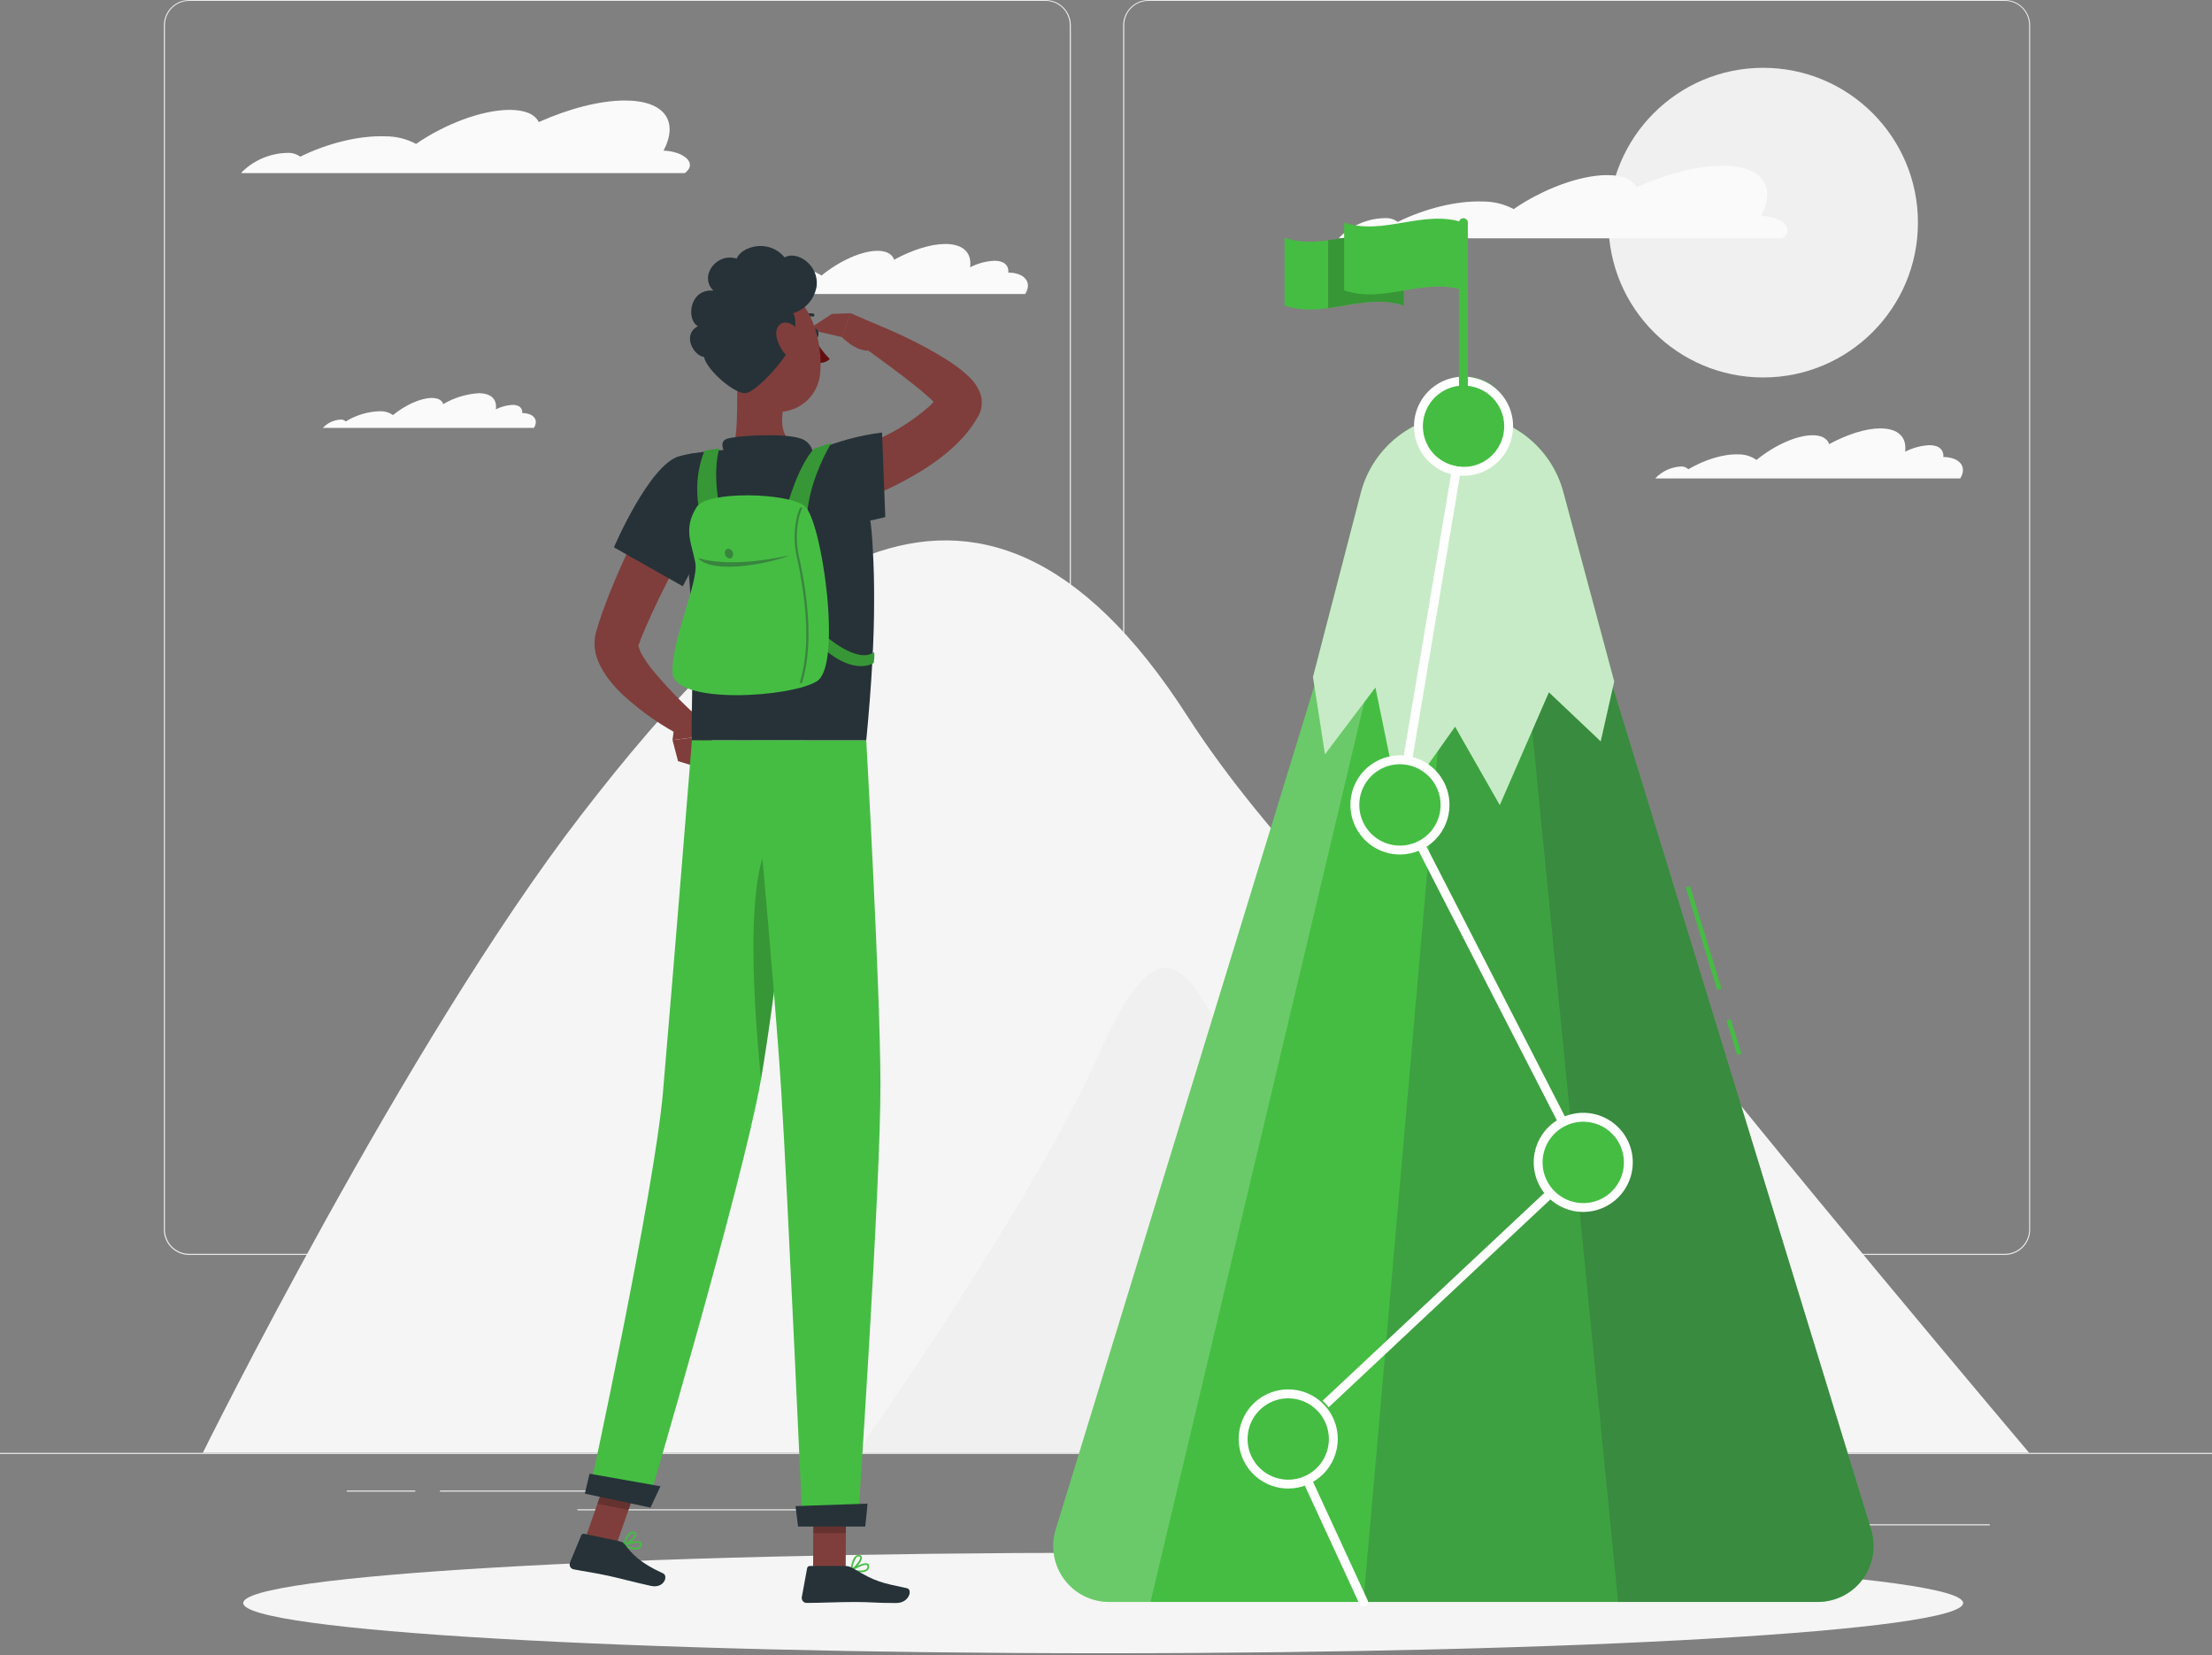 <svg width="393" height="294" viewBox="0 0 393 294" fill="none" xmlns="http://www.w3.org/2000/svg">
<rect x="0" y="0" width="393" height="294" fill="#808080" stroke="none"/>
<g clip-path="url(#clip0_100_11911)">
<path d="M393 258.058H-1V258.255H393V258.058Z" fill="#EBEBEB"/>
<path d="M353.521 270.74H311.702V270.937H353.521V270.74Z" fill="#EBEBEB"/>
<path d="M260.001 268.273H213.777V268.47H260.001V268.273Z" fill="#EBEBEB"/>
<path d="M313.719 267.138H298.598V267.335H313.719V267.138Z" fill="#EBEBEB"/>
<path d="M112.204 264.75H78.17V264.947H112.204V264.75Z" fill="#EBEBEB"/>
<path d="M73.781 264.75H61.614V264.947H73.781V264.75Z" fill="#EBEBEB"/>
<path d="M145.308 268.076H102.598V268.273H145.308V268.076Z" fill="#EBEBEB"/>
<path d="M185.756 222.904H33.609C32.416 222.904 31.271 222.43 30.427 221.586C29.584 220.742 29.11 219.597 29.11 218.403V4.461C29.12 3.274 29.599 2.14 30.441 1.304C31.284 0.469 32.422 -4.54998e-05 33.609 3.31246e-09H185.756C186.949 3.31248e-09 188.094 0.474 188.938 1.318C189.781 2.162 190.255 3.307 190.255 4.501V218.403C190.255 219.597 189.781 220.742 188.938 221.586C188.094 222.43 186.949 222.904 185.756 222.904ZM33.609 0.158C32.468 0.16 31.375 0.614 30.569 1.42C29.762 2.227 29.309 3.32 29.306 4.461V218.403C29.309 219.544 29.762 220.638 30.569 221.444C31.375 222.251 32.468 222.705 33.609 222.707H185.756C186.896 222.705 187.99 222.251 188.796 221.444C189.602 220.638 190.056 219.544 190.058 218.403V4.461C190.056 3.32 189.602 2.227 188.796 1.42C187.99 0.614 186.896 0.16 185.756 0.158H33.609Z" fill="#EBEBEB"/>
<path d="M356.208 222.904H204.045C202.853 222.902 201.709 222.427 200.866 221.584C200.023 220.74 199.548 219.596 199.546 218.403V4.461C199.558 3.275 200.038 2.142 200.88 1.307C201.722 0.471 202.859 0.002 204.045 0H356.208C357.392 0.004 358.526 0.475 359.366 1.31C360.205 2.145 360.682 3.277 360.692 4.461V218.403C360.692 219.594 360.22 220.737 359.38 221.58C358.539 222.424 357.399 222.9 356.208 222.904ZM204.045 0.158C202.905 0.16 201.812 0.614 201.005 1.42C200.199 2.227 199.745 3.32 199.743 4.461V218.403C199.745 219.544 200.199 220.638 201.005 221.444C201.812 222.251 202.905 222.705 204.045 222.707H356.208C357.349 222.705 358.442 222.251 359.248 221.444C360.055 220.638 360.509 219.544 360.511 218.403V4.461C360.509 3.32 360.055 2.227 359.248 1.42C358.442 0.614 357.349 0.16 356.208 0.158H204.045Z" fill="#EBEBEB"/>
<path d="M292.751 175.596C272.594 149.459 263.264 123.835 238.757 161.542C227.725 149.885 218.04 138.227 210.98 127.232C172.801 67.746 134.418 104.374 103.245 144.777C72.071 185.181 36.036 258.05 36.036 258.05H360.511C360.511 258.05 313.026 201.89 292.751 175.596Z" fill="#F5F5F5"/>
<path d="M223.58 196.594C213.139 176.991 208.34 157.759 195.543 186.607C183.376 214.044 152.203 258.05 152.203 258.05H258.457C258.457 258.05 234.005 216.188 223.58 196.594Z" fill="#F0F0F0"/>
<path d="M51.142 27.154C51.928 27.126 52.7 27.365 53.333 27.831C58.147 25.467 63.734 24.048 68.407 24.214C70.33 24.193 72.227 24.656 73.923 25.561C79.053 22.022 85.664 19.516 90.534 19.516C93.3 19.516 95.057 20.304 95.719 21.683C101.03 19.319 106.523 17.853 111.006 17.853C118.146 17.853 120.604 21.557 117.893 26.759C121.258 26.846 124.095 28.903 121.676 30.748H42.844C42.939 30.63 43.033 30.519 43.144 30.401C45.305 28.349 48.162 27.189 51.142 27.154Z" fill="#FAFAFA"/>
<path d="M132.582 50.106C132.813 50.097 133.044 50.135 133.259 50.219C133.475 50.304 133.671 50.431 133.835 50.595C136.75 48.892 140.076 47.844 142.794 47.962C143.922 47.954 145.024 48.299 145.946 48.947C149.098 46.378 153.038 44.549 155.922 44.549C157.498 44.549 158.531 45.14 158.854 46.126C162.061 44.4 165.339 43.335 167.963 43.335C171.209 43.335 172.691 44.967 172.352 47.474C173.691 46.788 175.16 46.393 176.662 46.315C178.396 46.315 179.239 47.103 179.152 48.435C179.305 48.427 179.457 48.427 179.61 48.435C182.257 48.648 183.345 50.319 182.139 52.226H127.948C129.154 50.937 130.818 50.176 132.582 50.106Z" fill="#FAFAFA"/>
<path d="M60.566 74.525C60.725 74.518 60.884 74.544 61.032 74.603C61.18 74.661 61.314 74.75 61.425 74.864C63.289 73.706 65.433 73.076 67.627 73.043C68.412 73.034 69.181 73.272 69.825 73.721C72 71.947 74.75 70.686 76.72 70.686C77.847 70.686 78.525 71.088 78.754 71.774C80.674 70.644 82.834 69.982 85.058 69.843C87.303 69.843 88.335 70.97 88.099 72.704C89.025 72.232 90.04 71.963 91.078 71.916C92.275 71.916 92.859 72.491 92.796 73.382H93.111C94.947 73.532 95.688 74.682 94.86 75.999H57.359C58.194 75.106 59.345 74.576 60.566 74.525Z" fill="#FAFAFA"/>
<path d="M313.262 67.045C328.446 67.045 340.756 54.732 340.756 39.544C340.756 24.356 328.446 12.044 313.262 12.044C298.078 12.044 285.769 24.356 285.769 39.544C285.769 54.732 298.078 67.045 313.262 67.045Z" fill="#F0F0F0"/>
<path d="M246.156 38.74C246.941 38.715 247.711 38.95 248.347 39.41C253.162 37.046 258.749 35.635 263.413 35.792C265.336 35.776 267.231 36.239 268.929 37.14C274.051 33.609 280.671 31.103 285.541 31.103C288.306 31.103 290.064 31.891 290.726 33.262C296.037 30.898 301.529 29.432 306.013 29.432C313.152 29.432 315.611 33.136 312.9 38.338C316.265 38.433 319.101 40.482 316.682 42.327H237.859C237.953 42.216 238.048 42.098 238.158 41.98C240.318 39.926 243.176 38.769 246.156 38.74Z" fill="#FAFAFA"/>
<path d="M298.7 82.856C298.932 82.845 299.164 82.883 299.38 82.969C299.596 83.055 299.792 83.185 299.953 83.353C302.876 81.642 306.202 80.594 308.92 80.712C310.048 80.701 311.151 81.046 312.072 81.697C315.224 79.128 319.164 77.307 322.041 77.307C323.664 77.307 324.657 77.89 324.98 78.883C328.187 77.157 331.465 76.093 334.081 76.093C337.328 76.093 338.809 77.725 338.478 80.231C339.817 79.545 341.286 79.15 342.789 79.073C344.522 79.073 345.365 79.9 345.279 81.193H345.728C348.383 81.414 349.463 83.077 348.265 84.984H294.074C295.276 83.694 296.938 82.929 298.7 82.856Z" fill="#FAFAFA"/>
<path d="M196 293.653C280.381 293.653 348.785 289.659 348.785 284.731C348.785 279.803 280.381 275.808 196 275.808C111.619 275.808 43.215 279.803 43.215 284.731C43.215 289.659 111.619 293.653 196 293.653Z" fill="#F5F5F5"/>
<path d="M307.511 181.026L306.758 181.258L308.634 187.376L309.387 187.145L307.511 181.026Z" fill="#45BD43"/>
<path d="M300.268 157.395L299.514 157.626L305.096 175.832L305.85 175.601L300.268 157.395Z" fill="#45BD43"/>
<path d="M274.012 81.185H245.983L187.553 271.717C187.101 273.201 187.003 274.771 187.267 276.3C187.531 277.828 188.149 279.274 189.072 280.521C189.995 281.768 191.198 282.781 192.583 283.479C193.968 284.177 195.497 284.541 197.048 284.541H322.955C324.508 284.542 326.039 284.178 327.426 283.479C328.812 282.78 330.016 281.765 330.939 280.516C331.863 279.267 332.48 277.82 332.743 276.289C333.005 274.758 332.905 273.187 332.45 271.702L274.012 81.185Z" fill="#45BD43"/>
<path opacity="0.2" d="M274.012 81.185H260.002L242.232 284.541H322.955C324.508 284.542 326.039 284.178 327.426 283.479C328.812 282.78 330.016 281.765 330.939 280.516C331.863 279.267 332.48 277.82 332.743 276.289C333.005 274.758 332.905 273.187 332.45 271.702L274.012 81.185Z" fill="#263238"/>
<path opacity="0.2" d="M274.012 81.185H267.432L287.487 284.541H322.947C324.5 284.542 326.031 284.178 327.418 283.479C328.804 282.78 330.008 281.765 330.931 280.516C331.855 279.267 332.472 277.82 332.735 276.289C332.997 274.758 332.897 273.187 332.442 271.702L274.012 81.185Z" fill="#263238"/>
<path opacity="0.2" d="M245.983 81.185H252.736L204.408 284.541H197.048C195.495 284.542 193.964 284.178 192.577 283.479C191.191 282.78 189.987 281.765 189.064 280.516C188.141 279.267 187.523 277.82 187.26 276.289C186.998 274.758 187.098 273.187 187.553 271.702L245.983 81.185Z" fill="white"/>
<path d="M259.781 73.61C263.873 73.609 267.851 74.957 271.099 77.447C274.348 79.936 276.684 83.428 277.747 87.38L286.793 121.037L284.39 131.677L275.186 122.96L266.463 142.996L258.52 129.068L248.654 142.996L244.368 122.109L235.4 133.995L233.272 120.248L241.783 87.491C242.827 83.512 245.159 79.992 248.416 77.481C251.672 74.969 255.669 73.608 259.781 73.61Z" fill="#45BD43"/>
<path opacity="0.7" d="M259.781 73.61C263.873 73.609 267.851 74.957 271.099 77.447C274.348 79.936 276.684 83.428 277.747 87.38L286.793 121.037L284.39 131.677L275.186 122.96L266.463 142.996L258.52 129.068L248.654 142.996L244.368 122.109L235.4 133.995L233.272 120.248L241.783 87.491C242.827 83.512 245.159 79.992 248.416 77.481C251.672 74.969 255.669 73.608 259.781 73.61Z" fill="white"/>
<path d="M242.232 285.33C242.081 285.33 241.934 285.287 241.807 285.206C241.679 285.125 241.578 285.009 241.515 284.872L228.158 255.93C228.089 255.779 228.07 255.61 228.102 255.447C228.135 255.284 228.218 255.136 228.34 255.023L280.348 206.296L248.04 143.335C247.963 143.181 247.936 143.008 247.961 142.838L259.261 75.581C259.295 75.372 259.411 75.185 259.583 75.061C259.756 74.938 259.97 74.888 260.179 74.922C260.388 74.957 260.575 75.073 260.698 75.245C260.821 75.418 260.871 75.632 260.837 75.841L249.576 142.838L282.026 206.099C282.104 206.251 282.13 206.423 282.102 206.591C282.073 206.758 281.992 206.912 281.868 207.029L229.86 255.772L242.973 284.218C243.062 284.407 243.072 284.624 243.001 284.821C242.93 285.017 242.784 285.178 242.595 285.267C242.48 285.314 242.356 285.336 242.232 285.33Z" fill="white"/>
<path d="M289.082 208.291C290.098 203.982 287.431 199.665 283.123 198.648C278.815 197.631 274.499 200.299 273.482 204.608C272.466 208.917 275.134 213.234 279.441 214.251C283.749 215.268 288.065 212.599 289.082 208.291Z" fill="#45BD43"/>
<path d="M281.293 215.266C279.552 215.266 277.851 214.75 276.403 213.782C274.956 212.815 273.827 211.44 273.161 209.831C272.495 208.222 272.321 206.452 272.66 204.744C273 203.036 273.838 201.468 275.069 200.236C276.3 199.005 277.869 198.167 279.576 197.827C281.283 197.487 283.053 197.662 284.662 198.328C286.27 198.994 287.645 200.123 288.612 201.571C289.579 203.018 290.095 204.721 290.095 206.462C290.093 208.796 289.165 211.035 287.515 212.685C285.865 214.336 283.627 215.264 281.293 215.266ZM281.293 199.242C279.864 199.242 278.466 199.666 277.278 200.461C276.089 201.255 275.163 202.385 274.616 203.706C274.07 205.027 273.927 206.481 274.207 207.883C274.486 209.285 275.175 210.573 276.186 211.583C277.198 212.594 278.486 213.282 279.888 213.56C281.291 213.838 282.744 213.693 284.064 213.145C285.384 212.597 286.512 211.669 287.305 210.48C288.098 209.29 288.521 207.892 288.519 206.462C288.517 204.546 287.755 202.71 286.4 201.356C285.045 200.002 283.208 199.242 281.293 199.242Z" fill="white"/>
<path d="M237.639 256.158C238.347 251.775 235.369 247.647 230.987 246.939C226.605 246.231 222.479 249.21 221.771 253.592C221.063 257.975 224.041 262.103 228.423 262.811C232.804 263.519 236.931 260.54 237.639 256.158Z" fill="#45BD43"/>
<path d="M228.875 264.395C227.134 264.395 225.432 263.878 223.985 262.911C222.537 261.943 221.409 260.567 220.743 258.958C220.077 257.349 219.903 255.578 220.243 253.87C220.583 252.162 221.423 250.593 222.654 249.362C223.886 248.131 225.455 247.293 227.163 246.955C228.871 246.616 230.641 246.791 232.249 247.459C233.857 248.126 235.232 249.256 236.198 250.705C237.164 252.154 237.679 253.857 237.677 255.598C237.675 257.932 236.747 260.17 235.097 261.819C233.446 263.468 231.208 264.395 228.875 264.395ZM228.875 248.371C227.446 248.371 226.049 248.795 224.861 249.589C223.673 250.383 222.746 251.512 222.2 252.833C221.653 254.153 221.51 255.607 221.788 257.009C222.067 258.411 222.755 259.699 223.766 260.709C224.776 261.72 226.064 262.409 227.466 262.687C228.867 262.966 230.32 262.823 231.641 262.276C232.961 261.729 234.09 260.803 234.884 259.614C235.678 258.425 236.101 257.028 236.101 255.598C236.099 253.682 235.337 251.845 233.983 250.49C232.628 249.135 230.791 248.373 228.875 248.371Z" fill="white"/>
<path d="M248.725 150.988C253.151 150.988 256.739 147.399 256.739 142.972C256.739 138.545 253.151 134.956 248.725 134.956C244.299 134.956 240.711 138.545 240.711 142.972C240.711 147.399 244.299 150.988 248.725 150.988Z" fill="#45BD43"/>
<path d="M248.725 151.776C246.984 151.776 245.283 151.26 243.835 150.293C242.388 149.325 241.26 147.95 240.593 146.341C239.927 144.733 239.753 142.962 240.092 141.255C240.432 139.547 241.27 137.978 242.501 136.747C243.732 135.515 245.301 134.677 247.008 134.337C248.716 133.997 250.485 134.172 252.094 134.838C253.702 135.505 255.077 136.633 256.044 138.081C257.011 139.529 257.527 141.231 257.527 142.972C257.525 145.307 256.597 147.545 254.947 149.195C253.297 150.846 251.059 151.774 248.725 151.776ZM248.725 135.744C247.296 135.744 245.899 136.168 244.711 136.962C243.522 137.757 242.596 138.886 242.049 140.206C241.502 141.527 241.359 142.98 241.638 144.382C241.917 145.784 242.605 147.072 243.616 148.083C244.626 149.094 245.914 149.782 247.316 150.061C248.717 150.34 250.17 150.197 251.491 149.65C252.811 149.103 253.939 148.176 254.733 146.988C255.527 145.799 255.951 144.402 255.951 142.972C255.949 141.056 255.187 139.219 253.833 137.864C252.478 136.509 250.641 135.746 248.725 135.744Z" fill="white"/>
<path d="M268.258 76.211C268.966 71.828 265.988 67.701 261.606 66.992C257.224 66.284 253.098 69.263 252.39 73.646C251.682 78.028 254.66 82.156 259.042 82.864C263.423 83.572 267.55 80.594 268.258 76.211Z" fill="#45BD43"/>
<path d="M260.025 84.511C258.284 84.511 256.582 83.995 255.134 83.027C253.687 82.059 252.558 80.683 251.892 79.074C251.226 77.465 251.053 75.694 251.393 73.986C251.733 72.278 252.572 70.71 253.804 69.478C255.036 68.248 256.605 67.41 258.313 67.071C260.021 66.732 261.791 66.907 263.399 67.575C265.007 68.243 266.381 69.372 267.347 70.821C268.314 72.27 268.829 73.973 268.827 75.715C268.823 78.048 267.894 80.284 266.244 81.933C264.594 83.582 262.358 84.509 260.025 84.511ZM260.025 68.487C258.596 68.487 257.199 68.911 256.011 69.705C254.822 70.499 253.896 71.628 253.349 72.949C252.802 74.269 252.659 75.723 252.938 77.125C253.217 78.527 253.905 79.815 254.916 80.826C255.926 81.836 257.214 82.525 258.615 82.804C260.017 83.082 261.47 82.939 262.79 82.392C264.111 81.845 265.239 80.919 266.033 79.73C266.827 78.542 267.251 77.144 267.251 75.715C267.249 73.798 266.487 71.961 265.132 70.606C263.778 69.251 261.941 68.489 260.025 68.487Z" fill="white"/>
<path d="M260.001 75.754C259.792 75.754 259.592 75.671 259.444 75.523C259.296 75.376 259.213 75.175 259.213 74.966V39.544C259.213 39.335 259.296 39.135 259.444 38.987C259.592 38.839 259.792 38.756 260.001 38.756C260.21 38.756 260.411 38.839 260.559 38.987C260.706 39.135 260.789 39.335 260.789 39.544V74.966C260.789 75.175 260.706 75.376 260.559 75.523C260.411 75.671 260.21 75.754 260.001 75.754Z" fill="#45BD43"/>
<path d="M228.221 54.276C235.313 56.688 242.342 51.911 249.411 54.276V42.232C242.319 39.867 235.282 44.644 228.221 42.232V54.276Z" fill="#45BD43"/>
<path opacity="0.2" d="M235.959 42.681V54.717C240.443 54.126 244.927 52.746 249.411 54.276V42.232C244.927 40.703 240.443 42.082 235.959 42.681Z" fill="black"/>
<path d="M238.812 51.58C245.904 53.992 252.941 49.215 260.002 51.58V39.544C252.91 37.132 245.881 41.909 238.812 39.544V51.58Z" fill="#45BD43"/>
<path d="M124.071 126.609L126.522 130.55L119.485 131.449C119.631 130.149 119.855 128.859 120.155 127.587C120.261 127.124 120.543 126.721 120.943 126.465C121.342 126.208 121.826 126.119 122.29 126.215L124.071 126.609Z" fill="#7F3E3B"/>
<path d="M125.939 136.872L120.462 135.193L119.485 131.457L126.522 130.558L125.939 136.872Z" fill="#7F3E3B"/>
<path d="M144.599 82.478C145.434 82.218 146.443 81.871 147.372 81.548C148.302 81.224 149.264 80.87 150.201 80.507C152.069 79.766 153.921 79.002 155.717 78.143C159.163 76.635 162.353 74.601 165.173 72.113C165.752 71.563 166.28 70.962 166.749 70.316L166.907 70.087C166.946 70.087 167.112 69.685 166.789 70.418C166.637 70.839 166.584 71.289 166.631 71.734C166.631 71.813 166.631 71.892 166.631 71.971L166.671 72.136C166.685 72.188 166.704 72.238 166.726 72.286V72.381C166.828 72.609 166.86 72.594 166.844 72.554C166.786 72.454 166.723 72.356 166.655 72.263C166.123 71.605 165.532 70.998 164.89 70.45C164.173 69.819 163.416 69.173 162.628 68.542C159.476 66.02 156.001 63.545 152.636 61.062L154.685 57.224C158.768 58.785 162.721 60.67 166.505 62.859C167.466 63.427 168.436 64.01 169.397 64.688C170.456 65.409 171.448 66.224 172.36 67.124C173.091 67.835 173.671 68.688 174.062 69.63L174.164 69.906L174.267 70.253C174.267 70.371 174.322 70.473 174.354 70.607C174.385 70.741 174.393 70.899 174.409 71.041C174.48 71.75 174.394 72.466 174.157 73.138C174.029 73.5 173.86 73.847 173.652 74.17L173.392 74.611C172.709 75.737 171.917 76.793 171.028 77.764C167.545 81.484 163.558 83.904 159.539 85.985C157.533 87.003 155.476 87.918 153.377 88.728C152.326 89.138 151.276 89.524 150.225 89.887C149.153 90.265 148.145 90.573 146.947 90.912L144.599 82.478Z" fill="#7F3E3B"/>
<path d="M147.798 55.758L143.606 58.501L149.61 59.88L151.147 55.639L147.798 55.758Z" fill="#7F3E3B"/>
<path d="M156.293 57.87L151.147 55.639L149.571 59.872C149.571 59.872 153.661 64.16 156.253 61.299L156.293 57.87Z" fill="#7F3E3B"/>
<path d="M125.655 90.005C123.717 93.52 121.755 97.154 119.887 100.74C118.02 104.327 116.184 107.968 114.655 111.578C114.261 112.485 113.867 113.375 113.575 114.266L113.457 114.565C113.461 114.537 113.461 114.508 113.457 114.479C113.457 114.424 113.457 114.408 113.457 114.416C113.415 114.546 113.415 114.687 113.457 114.818C113.637 115.484 113.921 116.117 114.3 116.694C114.759 117.449 115.264 118.176 115.813 118.869C118.337 121.907 121.079 124.757 124.016 127.397L121.589 131C117.666 129.013 114.032 126.502 110.786 123.535C109.911 122.721 109.097 121.844 108.351 120.911C107.474 119.827 106.76 118.622 106.231 117.332C105.89 116.493 105.688 115.604 105.632 114.699C105.599 114.173 105.626 113.644 105.711 113.123C105.753 112.838 105.814 112.557 105.892 112.28L106.026 111.838C106.341 110.758 106.68 109.694 107.043 108.685C108.507 104.658 110.185 100.711 112.07 96.862C113.946 93.047 115.892 89.359 118.067 85.67L125.655 90.005Z" fill="#7F3E3B"/>
<path d="M131.179 64.759C130.667 70.087 131.423 75.242 130.233 79.869C130.233 79.869 131.557 84.165 139.421 84.165C148.089 84.165 143.361 79.869 143.361 79.869C138.594 78.742 138.586 75.242 139.28 71.947L131.179 64.759Z" fill="#7F3E3B"/>
<path d="M129.154 81.343C128.484 79.987 127.736 78.426 129.154 77.938C130.73 77.402 139.177 76.858 142.148 77.867C142.938 78.08 143.614 78.593 144.033 79.296C144.453 79.999 144.582 80.838 144.394 81.634L129.154 81.343Z" fill="#263238"/>
<path d="M112.283 275.139C111.737 275.011 111.208 274.821 110.707 274.571C110.681 274.558 110.659 274.538 110.645 274.512C110.631 274.487 110.625 274.458 110.628 274.429C110.629 274.4 110.638 274.372 110.655 274.348C110.672 274.324 110.695 274.306 110.722 274.295C110.983 274.208 113.236 273.404 113.874 273.901C113.942 273.956 113.993 274.028 114.023 274.11C114.052 274.192 114.058 274.281 114.04 274.366C114.029 274.514 113.981 274.657 113.899 274.781C113.818 274.905 113.706 275.006 113.575 275.075C113.165 275.249 112.707 275.272 112.283 275.139ZM111.18 274.461C112.188 274.894 113 275.028 113.402 274.815C113.49 274.766 113.564 274.696 113.618 274.61C113.672 274.525 113.703 274.427 113.709 274.327C113.709 274.208 113.709 274.161 113.654 274.137C113.339 273.877 112.094 274.161 111.18 274.461Z" fill="#45BD43"/>
<path d="M110.746 274.587L110.667 274.547C110.648 274.528 110.634 274.504 110.627 274.478C110.62 274.451 110.62 274.424 110.628 274.397C110.628 274.319 111.18 272.569 112.023 272.135C112.123 272.077 112.236 272.042 112.351 272.033C112.467 272.023 112.584 272.039 112.692 272.08C112.802 272.104 112.899 272.165 112.968 272.253C113.037 272.34 113.073 272.449 113.071 272.561C113.071 273.278 111.534 274.374 110.817 274.579L110.746 274.587ZM112.527 272.34C112.403 272.315 112.273 272.337 112.165 272.403C111.612 272.868 111.214 273.489 111.022 274.185C111.755 273.838 112.763 272.979 112.771 272.553C112.771 272.514 112.771 272.427 112.59 272.364L112.527 272.34Z" fill="#45BD43"/>
<path d="M152.889 279.269C152.33 279.257 151.775 279.18 151.234 279.04C151.206 279.033 151.181 279.018 151.161 278.997C151.142 278.976 151.129 278.95 151.123 278.922C151.118 278.892 151.122 278.862 151.135 278.835C151.147 278.809 151.168 278.786 151.194 278.772C151.423 278.622 153.464 277.369 154.165 277.732C154.242 277.773 154.306 277.834 154.35 277.909C154.395 277.984 154.418 278.07 154.417 278.157C154.436 278.304 154.418 278.453 154.364 278.591C154.31 278.728 154.223 278.85 154.11 278.945C153.752 279.189 153.321 279.303 152.889 279.269ZM151.667 278.827C152.747 279.048 153.574 279.008 153.913 278.717C153.99 278.651 154.05 278.567 154.086 278.471C154.122 278.376 154.133 278.274 154.118 278.173C154.118 278.055 154.063 278.015 154.023 278C153.661 277.81 152.502 278.354 151.667 278.827Z" fill="#45BD43"/>
<path d="M151.273 279.024C151.245 279.031 151.215 279.031 151.186 279.024C151.165 279.008 151.148 278.986 151.137 278.961C151.126 278.936 151.122 278.909 151.123 278.882C151.123 278.804 151.281 276.983 152.014 276.384C152.101 276.309 152.203 276.253 152.313 276.219C152.422 276.186 152.538 276.174 152.652 276.187C152.764 276.188 152.872 276.228 152.958 276.3C153.044 276.372 153.103 276.471 153.125 276.581C153.259 277.29 151.998 278.67 151.344 279.024H151.273ZM152.55 276.455C152.422 276.458 152.3 276.505 152.203 276.589C151.762 277.162 151.501 277.853 151.454 278.575C152.108 278.078 152.912 276.999 152.833 276.612C152.833 276.573 152.833 276.486 152.613 276.463H152.55V276.455Z" fill="#45BD43"/>
<path d="M144.465 278.819H150.249L150.312 265.412H144.52L144.465 278.819Z" fill="#7F3E3B"/>
<path d="M103.906 273.491L109.438 274.563L114.04 261.416L108.508 260.344L103.906 273.491Z" fill="#7F3E3B"/>
<path d="M110.187 273.791L103.804 272.435C103.694 272.412 103.58 272.427 103.481 272.479C103.382 272.531 103.304 272.615 103.26 272.719L101.259 277.558C101.213 277.679 101.193 277.808 101.202 277.937C101.211 278.066 101.248 278.192 101.31 278.305C101.373 278.418 101.459 278.516 101.563 278.593C101.667 278.67 101.786 278.723 101.913 278.748C104.143 279.182 105.246 279.284 108.043 279.883C109.761 280.246 113.276 281.184 115.655 281.688C118.035 282.193 118.752 279.891 117.815 279.466C113.615 277.574 112.204 275.903 111.03 274.335C110.823 274.058 110.524 273.865 110.187 273.791Z" fill="#263238"/>
<path d="M150.186 278.149H143.882C143.768 278.149 143.658 278.188 143.571 278.26C143.483 278.332 143.423 278.432 143.401 278.544L142.455 283.69C142.433 283.817 142.439 283.947 142.473 284.071C142.507 284.196 142.568 284.311 142.652 284.408C142.735 284.506 142.839 284.585 142.957 284.638C143.074 284.691 143.201 284.717 143.33 284.715C145.607 284.715 148.901 284.55 151.769 284.55C155.118 284.55 155.284 284.731 159.216 284.731C161.58 284.731 162.155 282.327 161.155 282.106C156.584 281.121 155.639 281.011 151.612 278.599C151.187 278.321 150.693 278.165 150.186 278.149Z" fill="#263238"/>
<path d="M120.699 81.027C115.372 82.486 109.076 97.217 109.076 97.217L121.305 104.13C121.305 104.13 124.166 98.912 126.987 92.448C129.942 85.678 129.587 78.608 120.699 81.027Z" fill="#263238"/>
<path d="M155.3 107.046C155.3 113.509 154.866 121.549 153.905 131.528H122.937C122.558 127.035 124.41 106.029 120.005 84.811C119.903 84.334 119.9 83.842 119.995 83.364C120.091 82.886 120.284 82.433 120.561 82.033C120.839 81.632 121.196 81.293 121.61 81.036C122.024 80.779 122.486 80.61 122.968 80.539C124.844 80.263 127.192 79.979 129.501 79.869C133.884 79.616 138.277 79.616 142.66 79.869C144.475 80.037 146.279 80.3 148.066 80.657C149.301 80.894 150.446 81.47 151.373 82.321C152.299 83.171 152.971 84.263 153.314 85.473C154.329 89.507 154.921 93.636 155.079 97.793C155.237 100.457 155.323 103.515 155.3 107.046Z" fill="#263238"/>
<path d="M141.376 92.22C146.198 94.892 157.286 91.842 157.286 91.842L156.71 76.826C152.691 77.332 148.761 78.394 145.032 79.979C137.483 83.037 135.939 89.209 141.376 92.22Z" fill="#263238"/>
<path d="M147.711 78.647C147.711 78.647 145.473 79.435 144.646 79.68C141.675 82.943 139.823 90.029 139.823 90.029L143.606 95.026C142.172 87.625 147.711 78.647 147.711 78.647Z" fill="#45BD43"/>
<path opacity="0.2" d="M147.711 78.647C147.711 78.647 145.473 79.435 144.646 79.68C141.675 82.943 139.823 90.029 139.823 90.029L143.606 95.026C142.172 87.625 147.711 78.647 147.711 78.647Z" fill="black"/>
<path d="M155.308 115.819C152.353 118.097 146.482 112.8 146.482 112.8L146.655 115.488C152.037 119.988 155.221 117.758 155.221 117.758C155.341 117.119 155.371 116.466 155.308 115.819Z" fill="#45BD43"/>
<path opacity="0.2" d="M155.308 115.819C152.353 118.097 146.482 112.8 146.482 112.8L146.655 115.488C152.037 119.988 155.221 117.758 155.221 117.758C155.341 117.119 155.371 116.466 155.308 115.819Z" fill="black"/>
<path d="M127.775 79.68C126.89 79.745 126.012 79.888 125.151 80.105C123.822 83.496 123.524 87.203 124.292 90.762L127.696 89.233C127.696 89.233 126.593 84.078 127.775 79.68Z" fill="#45BD43"/>
<path opacity="0.2" d="M127.775 79.68C126.89 79.745 126.012 79.888 125.151 80.105C123.822 83.496 123.524 87.203 124.292 90.762L127.696 89.233C127.696 89.233 126.593 84.078 127.775 79.68Z" fill="black"/>
<path d="M123.78 90.052C125.632 87.16 139.847 87.483 142.92 89.856C145.993 92.228 149.705 118.097 145.158 120.99C140.611 123.882 119.635 125.262 119.485 119.413C119.335 113.565 124.111 103.397 123.543 100.039C122.976 96.681 121.266 93.993 123.78 90.052Z" fill="#45BD43"/>
<path opacity="0.4" d="M123.977 99.085C123.977 99.085 129.162 101.103 140.131 98.652C137.995 99.771 126.727 102.317 123.977 99.085Z" fill="#263238"/>
<path opacity="0.4" d="M130.241 98.329C130.304 98.809 130.036 99.203 129.635 99.203C129.415 99.176 129.212 99.074 129.059 98.915C128.906 98.755 128.811 98.549 128.791 98.329C128.728 97.848 128.996 97.454 129.39 97.454C129.611 97.48 129.816 97.581 129.971 97.74C130.126 97.9 130.221 98.107 130.241 98.329Z" fill="#263238"/>
<path opacity="0.4" d="M142.321 121.383H142.266C142.241 121.377 142.217 121.366 142.196 121.35C142.175 121.334 142.158 121.314 142.146 121.291C142.133 121.268 142.125 121.242 142.123 121.216C142.121 121.19 142.124 121.164 142.132 121.139C143.803 115.622 143.598 108.102 141.518 98.683C140.651 94.742 141.636 90.99 142.156 90.21C142.17 90.188 142.189 90.169 142.211 90.155C142.232 90.14 142.257 90.13 142.282 90.125C142.308 90.12 142.334 90.12 142.36 90.125C142.386 90.13 142.41 90.14 142.432 90.155C142.453 90.169 142.472 90.188 142.487 90.21C142.501 90.231 142.511 90.256 142.516 90.281C142.521 90.307 142.522 90.333 142.516 90.359C142.511 90.385 142.501 90.409 142.487 90.431C141.951 91.219 141.1 94.986 141.896 98.596C144 108.055 144.205 115.708 142.51 121.249C142.496 121.288 142.47 121.322 142.437 121.346C142.403 121.37 142.363 121.383 142.321 121.383Z" fill="#263238"/>
<g opacity="0.2">
<path d="M150.312 265.412L150.28 272.324H144.488L144.52 265.412H150.312Z" fill="black"/>
<path d="M108.508 260.344L114.04 261.416L111.66 268.194L106.128 267.122L108.508 260.344Z" fill="black"/>
</g>
<path d="M142.92 131.528C142.92 131.528 138.058 175.77 135.088 192.322C131.841 210.45 115.017 267.461 115.017 267.461L104.647 265.254C104.647 265.254 116.231 211.948 117.791 193.969C119.477 174.461 122.937 131.496 122.937 131.496L142.92 131.528Z" fill="#45BD43"/>
<path d="M117.342 263.993L115.577 267.785L103.906 265.302L104.742 261.763L117.342 263.993Z" fill="#263238"/>
<path opacity="0.2" d="M139.374 147.292C131.841 148.781 133.732 177.117 135.214 191.691C137.002 181.389 139.445 161.566 141.092 147.497C140.559 147.236 139.954 147.164 139.374 147.292Z" fill="black"/>
<path d="M153.905 131.528C153.905 131.528 156.372 174.824 156.427 192.479C156.474 210.845 152.384 270.984 152.384 270.984H142.582C142.582 270.984 139.942 211.917 138.807 193.882C137.57 174.177 133.551 131.528 133.551 131.528H153.905Z" fill="#45BD43"/>
<path d="M154.118 267.075C154.165 267.075 153.724 271.15 153.724 271.15H141.793L141.336 267.517L154.118 267.075Z" fill="#263238"/>
<path d="M144.323 59.242C144.386 59.706 144.685 60.03 144.993 60.03C145.3 60.03 145.489 59.604 145.426 59.139C145.363 58.674 145.056 58.351 144.756 58.351C144.457 58.351 144.26 58.776 144.323 59.242Z" fill="#263238"/>
<path d="M144.646 60.061C145.403 61.423 146.338 62.676 147.428 63.789C147.136 64.05 146.791 64.242 146.416 64.354C146.042 64.466 145.647 64.494 145.261 64.436L144.646 60.061Z" fill="#630F0F"/>
<path d="M144.512 56.223C144.553 56.206 144.59 56.18 144.62 56.148C144.65 56.115 144.672 56.076 144.685 56.034C144.695 55.998 144.697 55.962 144.693 55.925C144.688 55.889 144.676 55.855 144.658 55.823C144.639 55.791 144.615 55.764 144.586 55.742C144.557 55.72 144.524 55.704 144.488 55.695C144.069 55.613 143.636 55.632 143.225 55.75C142.814 55.868 142.437 56.081 142.124 56.373C142.092 56.395 142.065 56.424 142.045 56.458C142.025 56.492 142.012 56.53 142.008 56.569C142.004 56.608 142.008 56.648 142.02 56.685C142.032 56.722 142.053 56.757 142.079 56.786C142.106 56.815 142.139 56.838 142.175 56.853C142.211 56.868 142.25 56.876 142.29 56.875C142.329 56.873 142.368 56.864 142.403 56.847C142.438 56.83 142.47 56.805 142.495 56.775C142.742 56.539 143.042 56.367 143.37 56.273C143.698 56.178 144.044 56.164 144.378 56.231C144.423 56.238 144.469 56.236 144.512 56.223Z" fill="#263238"/>
<path d="M128.689 59.848C129.847 65.5 130.265 68.85 133.527 71.474C134.584 72.339 135.857 72.898 137.208 73.091C138.56 73.283 139.938 73.102 141.194 72.567C142.45 72.032 143.535 71.163 144.333 70.055C145.13 68.947 145.609 67.641 145.718 66.28C146.222 61.046 144.244 52.691 138.342 50.997C137.076 50.597 135.727 50.537 134.431 50.824C133.135 51.111 131.937 51.735 130.958 52.633C129.98 53.53 129.255 54.669 128.856 55.936C128.458 57.203 128.4 58.552 128.689 59.848Z" fill="#7F3E3B"/>
<path d="M140.84 60.692C139.879 63.671 134.536 69.362 132.637 69.803C130.738 70.245 125.545 65.752 125.08 63.403C123.189 63.19 121.14 59.415 124.008 57.933C121.881 56.853 122.432 51.218 126.758 51.627C124.126 49.089 127.286 44.794 130.88 45.937C131.739 43.745 136.593 42.342 139.39 45.716C141.573 44.486 145.395 46.961 145.111 50.666C144.963 51.812 144.487 52.892 143.741 53.774C142.994 54.656 142.009 55.304 140.903 55.639C141.841 56.751 140.84 60.692 140.84 60.692Z" fill="#263238"/>
<path d="M137.979 59.904C138.302 61.319 139.066 62.594 140.162 63.545C141.62 64.79 142.786 63.774 142.755 62.063C142.755 60.487 141.927 58.028 140.288 57.436C138.649 56.845 137.617 58.209 137.979 59.904Z" fill="#7F3E3B"/>
</g>
<defs>
<clipPath id="clip0_100_11911">
<rect width="394" height="294" fill="white" transform="translate(-1)"/>
</clipPath>
</defs>
</svg>
